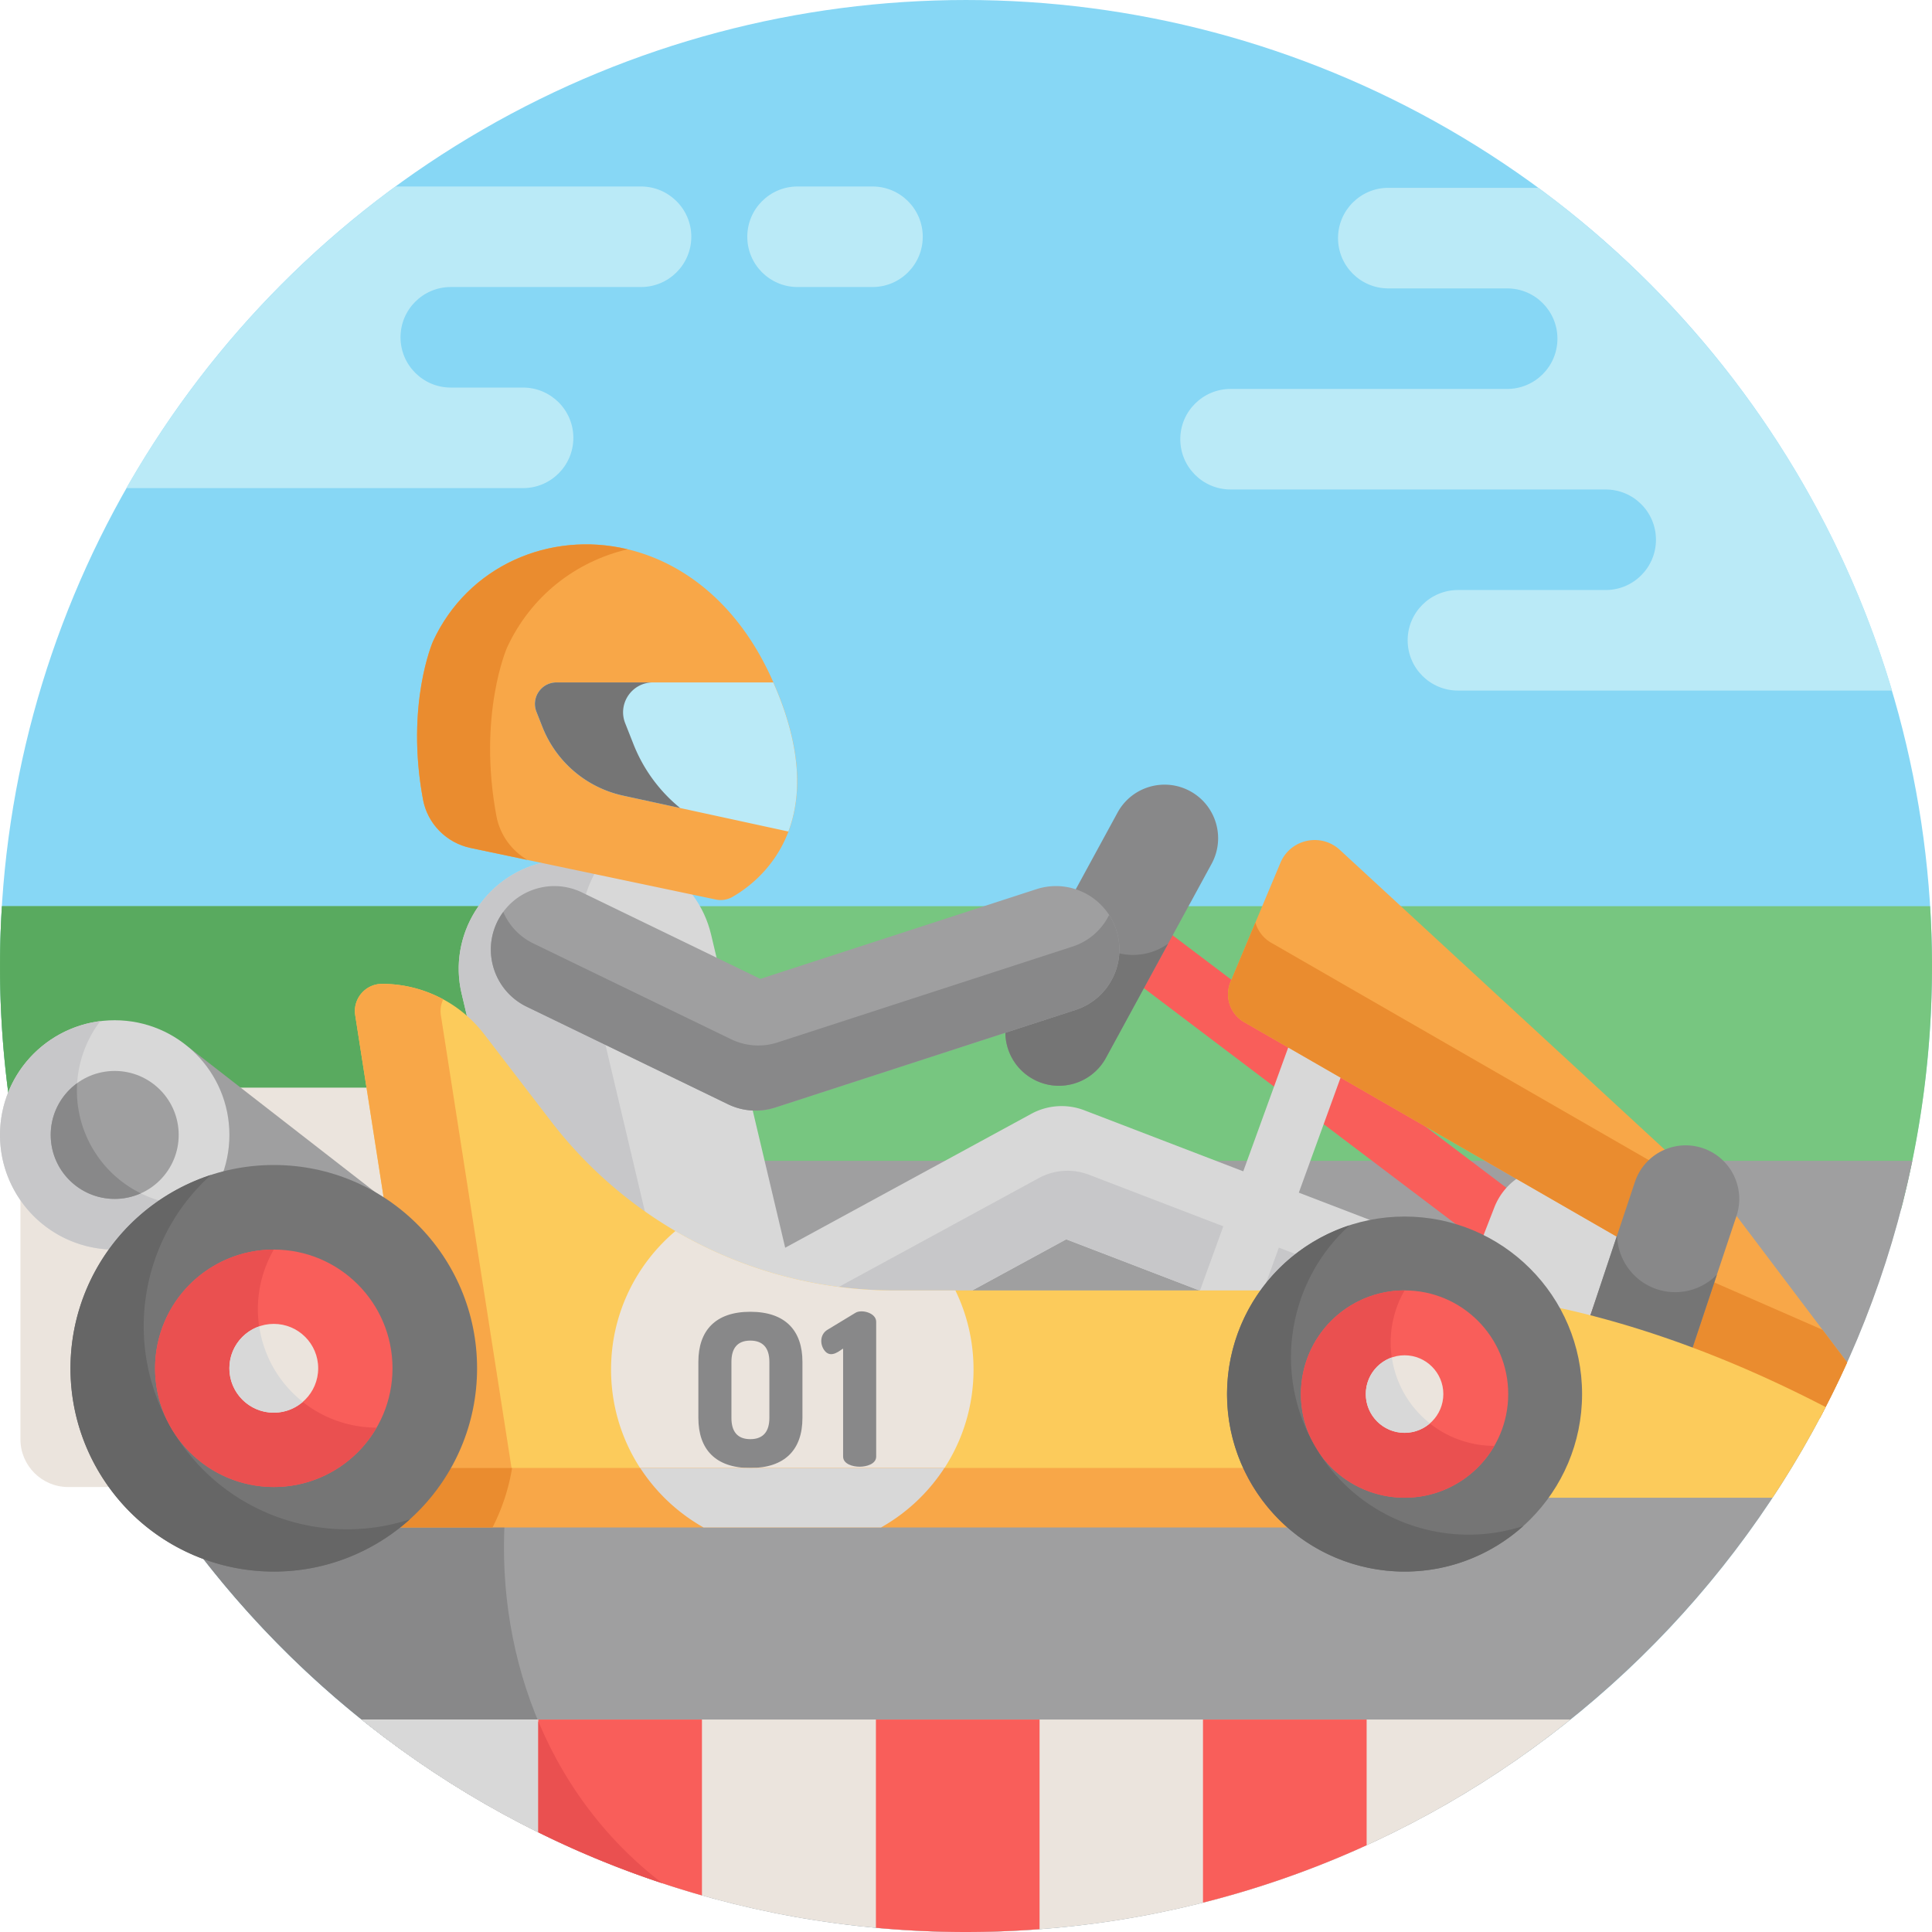 <svg xmlns="http://www.w3.org/2000/svg" viewBox="0 0 512 512"><circle cx="255.997" cy="255.999" r="255.997" fill="#87d7f5"/><g fill="#baeaf7"><path d="M407.68 49.775h-39.764c-7.334 0-13.323 5.96-13.323 13.333 0 7.356 5.966 13.322 13.322 13.322h31.5c7.42 0 13.323 6.022 13.323 13.322 0 7.356-5.966 13.322-13.322 13.322h-73.305c-7.292 0-13.323 5.922-13.323 13.323 0 7.356 5.966 13.322 13.322 13.322h99.417c7.351 0 13.322 5.962 13.322 13.323 0 7.356-5.966 13.322-13.322 13.322h-39.16c-7.292 0-13.323 5.922-13.323 13.323 0 7.356 5.966 13.322 13.322 13.322l115.056.001C485.375 128.974 451.98 82.412 407.68 49.775zM33.488 129.354l105.136-.001c7.356 0 13.322-5.966 13.322-13.322 0-7.407-6.038-13.323-13.323-13.323h-19.16c-7.356 0-13.322-5.966-13.322-13.322 0-7.355 5.964-13.323 13.322-13.323h50.418c7.356 0 13.322-5.966 13.322-13.322 0-7.407-6.038-13.323-13.323-13.323h-65.065C75.785 70.7 51.404 97.942 33.488 129.354z"/></g><path d="M.005 256.002c0 22.313 2.861 43.956 8.225 64.588h495.545c5.364-20.634 8.225-42.277 8.225-64.588 0-5.325-.182-10.606-.503-15.85H.508a259.226 259.226 0 0 0-.503 15.85z" fill="#77c680"/><path d="M137.321 240.151H.508a260.055 260.055 0 0 0-.503 15.85c0 22.313 2.861 43.956 8.225 64.588h136.813c-5.364-20.634-8.225-42.277-8.225-64.588 0-5.324.182-10.606.503-15.85z" fill="#59aa5f"/><path d="M506.789 307.637H5.216c23.888 116.632 127.092 204.361 250.788 204.361s226.898-87.729 250.785-204.361z" fill="#9f9fa0"/><path d="M193.477 307.637H5.216c18.459 90.124 84.283 162.976 170.319 191.443-62.82-48.019-53.763-155.52 17.942-191.443z" fill="#888889"/><path d="M95.83 455.694c43.855 35.221 99.549 56.304 160.173 56.304s116.318-21.084 160.172-56.304H95.83z" fill="#ebe4dd"/><path d="M96.289 456.055c1.062.849 2.13 1.689 3.205 2.521 22.313 17.267 47.948 31.211 76.041 40.505-15.18-11.604-26.151-26.686-33.067-43.387H95.835l.454.361z" fill="#d8d8d8"/><path d="M142.654 485.575a254.242 254.242 0 0 0 43.368 16.728v-46.609h-43.368v29.881z" fill="#f95e5a"/><path d="M142.654 456.144v29.431a253.787 253.787 0 0 0 32.864 13.492c-15.036-11.497-25.94-26.407-32.864-42.923z" fill="#ea5050"/><g fill="#f95e5a"><path d="M232.127 455.694v55.194c7.862.728 15.824 1.11 23.876 1.11 6.559 0 13.057-.262 19.492-.746v-55.558h-43.368zM318.804 455.694v48.527a254.135 254.135 0 0 0 43.368-15.217v-33.31h-43.368z"/></g><path d="M231.217 49.419h-19.854c-7.358 0-13.323 5.965-13.323 13.323s5.965 13.323 13.323 13.323h19.854c7.358 0 13.323-5.965 13.323-13.323s-5.965-13.323-13.323-13.323z" fill="#baeaf7"/><path d="M445.583 367.632a7.849 7.849 0 0 1-4.751-1.596L291.069 252.737a7.884 7.884 0 0 1 9.514-12.574l149.763 113.299a7.885 7.885 0 0 1 1.531 11.044 7.87 7.87 0 0 1-6.294 3.126z" fill="#f95e5a"/><path d="M280.613 287.736a14.12 14.12 0 0 1-6.775-1.732c-6.883-3.748-9.423-12.367-5.675-19.249l27.997-51.406c3.749-6.883 12.367-9.425 19.249-5.675 6.883 3.748 9.424 12.367 5.675 19.25l-27.997 51.404a14.187 14.187 0 0 1-12.474 7.408z" fill="#888889"/><path d="M300.249 253.064c-2.594 0-5.224-.63-7.662-1.959-5.262-2.865-8.269-8.248-8.363-13.84l-16.06 29.489c-3.749 6.883-1.208 15.502 5.675 19.25a14.131 14.131 0 0 0 6.775 1.732c5.028 0 9.9-2.679 12.475-7.406l16.469-30.239a16.127 16.127 0 0 1-9.309 2.973z" fill="#757575"/><path d="M191.086 384.102l-9.972 2.359c-15.438 3.653-31.059-5.99-34.711-21.429L122.34 263.324c-3.653-15.438 5.99-31.059 21.429-34.711l9.972-2.359c15.439-3.653 31.059 5.99 34.711 21.429l24.064 101.709c3.651 15.438-5.991 31.058-21.43 34.71z" fill="#d8d8d8"/><path d="M180.095 359.902l-25.337-107.088c-2.372-10.025.586-20.119 7.012-27.289a28.624 28.624 0 0 0-8.031.729l-9.972 2.359c-15.438 3.653-25.081 19.273-21.429 34.711l24.064 101.709c3.653 15.439 19.273 25.081 34.711 21.429l9.972-2.359a28.609 28.609 0 0 0 7.506-2.947c-8.956-3.531-16.124-11.229-18.496-21.254z" fill="#c7c7c9"/><path d="M400.214 372.406c-2.005 0-4.043-.36-6.025-1.122l-111.624-42.857-65.86 35.838c-8.158 4.443-18.373 1.425-22.811-6.734-4.44-8.159-1.425-18.372 6.734-22.811l72.679-39.549a16.817 16.817 0 0 1 14.066-.928l103.236 39.636 5.404-13.9c3.366-8.658 13.112-12.946 21.771-9.582 8.657 3.366 12.947 13.113 9.582 21.771l-10.595 29.51c-2.588 6.651-9.821 10.728-16.557 10.728z" fill="#d8d8d8"/><path d="M379.878 346.367l-91.275-35.044a15.916 15.916 0 0 0-13.309.878L206.53 349.62c-5.02 2.731-7.963 7.774-8.266 13.089 5.124 4.03 12.355 4.873 18.442 1.558l65.86-35.838 91.196 35.014 6.116-17.076z" fill="#c7c7c9"/><path d="M192.931 292.636l-53.359-25.853c-8.359-4.051-11.852-14.111-7.803-22.47 4.052-8.359 14.111-11.851 22.47-7.803l47.268 22.902 73.128-23.761c8.839-2.875 18.323 1.965 21.193 10.798 2.87 8.834-1.964 18.323-10.798 21.193l-79.566 25.853a16.826 16.826 0 0 1-12.533-.859z" fill="#9f9fa0"/><path d="M295.826 246.45a16.813 16.813 0 0 0-1.908-3.962 16.462 16.462 0 0 1-9.687 8.368l-78.171 25.4a16.527 16.527 0 0 1-12.311-.844l-52.423-25.4a16.449 16.449 0 0 1-7.956-8.333c-.6.816-1.144 1.689-1.602 2.634-4.049 8.359-.556 18.419 7.803 22.47l53.359 25.853a16.821 16.821 0 0 0 12.531.859l79.566-25.853c8.835-2.87 13.669-12.358 10.799-21.192z" fill="#888889"/><path d="M324.98 353.784a7.884 7.884 0 0 1-7.409-10.576l26.598-73.264a7.882 7.882 0 0 1 10.101-4.72 7.884 7.884 0 0 1 4.72 10.101l-26.598 73.264a7.889 7.889 0 0 1-7.412 5.195z" fill="#d8d8d8"/><path d="M460.19 322.211l-105.118-96.979c-5.017-4.629-13.109-2.868-15.748 3.428l-13.217 31.523a8.54 8.54 0 0 0 3.894 10.857l103.822 59.774 26.367-8.603z" fill="#f8a748"/><path d="M436.266 313.232a14.123 14.123 0 0 1 2.629-4.666l-101.71-58.558a9.08 9.08 0 0 1-4.494-5.528l-6.584 15.703a8.54 8.54 0 0 0 3.894 10.857l100.954 58.122 5.311-15.93z" fill="#ea8c2f"/><path d="M460.19 322.211l-14.601 37.538 36.689 16.05a254.993 254.993 0 0 0 7.239-14.742l-29.327-38.846z" fill="#f8a748"/><path d="M453.468 339.492l-7.879 20.256 36.689 16.05a254.993 254.993 0 0 0 7.239-14.742l-6.531-8.651-29.518-12.913z" fill="#ea8c2f"/><path d="M428.224 373.211c-7.435-2.479-11.452-10.517-8.973-17.951l14.015-42.027c2.479-7.435 10.518-11.454 17.951-8.973 7.435 2.479 11.452 10.517 8.973 17.951l-14.015 42.027c-2.479 7.435-10.517 11.452-17.951 8.973z" fill="#888889"/><path d="M443.965 342.44c-1.62 0-3.267-.257-4.888-.798-6.33-2.111-10.365-7.925-10.54-14.229l-9.286 27.846c-2.479 7.434 1.538 15.472 8.973 17.951 7.435 2.48 15.473-1.539 17.951-8.973l8.819-26.446a15.484 15.484 0 0 1-11.029 4.649z" fill="#757575"/><path d="M110.008 394.074H18.032c-6.938 0-12.614-5.676-12.614-12.614v-80.604c0-6.938 5.676-12.614 12.614-12.614h91.976c6.938 0 12.614 5.676 12.614 12.614v80.604c0 6.937-5.676 12.614-12.614 12.614z" fill="#ebe4dd"/><path d="M49.884 277.445l51.849 40.277H53.946c0-.001 12.547-17.173-4.062-40.277z" fill="#9f9fa0"/><circle cx="30.398" cy="300.769" r="30.393" fill="#d8d8d8"/><path d="M24.455 304.196c-6.307-10.924-5.06-24.135 2.117-33.589a30.306 30.306 0 0 0-11.37 3.836C.665 282.836-4.315 301.424 4.078 315.96c8.393 14.537 26.981 19.517 41.517 11.125a30.279 30.279 0 0 0 9.007-7.929c-11.776 1.489-23.84-4.037-30.147-14.96z" fill="#c7c7c9"/><circle cx="30.398" cy="300.769" r="16.957" fill="#9f9fa0"/><path d="M37.307 316.24a30.239 30.239 0 0 1-12.853-12.045 30.233 30.233 0 0 1-4.005-17.143c-4.241 3.082-7.009 8.068-7.009 13.712 0 9.365 7.592 16.957 16.958 16.957 2.463 0 4.797-.537 6.909-1.481z" fill="#888889"/><path d="M483.813 372.888c-28.438-14.78-69.175-30.91-111.586-30.91H236.985a114.702 114.702 0 0 1-90.984-44.856l-17.696-23.051a34.1 34.1 0 0 0-27.05-13.336c-4.421 0-7.8 3.946-7.118 8.315l19.956 127.865h355.646a255.924 255.924 0 0 0 14.074-24.027z" fill="#fccb5b"/><path d="M117.459 264.845a34.025 34.025 0 0 0-16.205-4.108c-4.421 0-7.8 3.946-7.118 8.315l19.956 127.865h22.701l-19.956-127.865a7.147 7.147 0 0 1 .622-4.207z" fill="#f8a748"/><path d="M257.997 362.942c0-7.517-1.73-14.628-4.808-20.963h-16.205a114.665 114.665 0 0 1-57.978-15.745c-10.435 8.81-17.07 21.982-17.07 36.708 0 13.269 5.381 25.281 14.08 33.974h67.901c8.7-8.693 14.08-20.705 14.08-33.974z" fill="#ebe4dd"/><g fill="#888889"><path d="M198.837 389.032c-9.275 0-13.762-5.011-13.762-13.256v-14.885c0-8.214 4.477-13.256 13.762-13.256 9.383 0 13.817 5.082 13.817 13.256v14.885c0 8.408-4.651 13.256-13.817 13.256zm5.055-28.141c0-3.831-1.851-5.617-5.055-5.617-3.49 0-5 2.113-5 5.617v14.885c0 3.526 1.529 5.617 5 5.617 3.506 0 5.055-2.125 5.055-5.617v-14.885zM223.434 357.408c-.507.123-3.222 2.971-5.027.366-1.215-1.755-1.007-4.236.871-5.364l7.415-4.494c1.591-1.011 5.504-.02 5.504 2.359v35.724c0 1.973-2.547 2.696-4.381 2.696-1.825 0-4.382-.708-4.382-2.696v-28.591z"/></g><path fill="#f8a748" d="M104.019 389.028h240.738v15.767H104.019z"/><path d="M135.708 389.032h-31.69v15.767h26.499a53.47 53.47 0 0 0 5.191-15.767z" fill="#ea8c2f"/><circle cx="372.226" cy="369.438" r="47.04" fill="#757575"/><circle cx="372.226" cy="369.438" r="27.468" fill="#f95e5a"/><path d="M372.225 369.443c-5.083-8.803-4.731-19.247.002-27.465a27.322 27.322 0 0 0-13.736 3.677c-13.138 7.585-17.639 24.384-10.054 37.522s24.384 17.639 37.522 10.054a27.325 27.325 0 0 0 10.052-10.057c-9.483-.01-18.704-4.927-23.786-13.731z" fill="#ea5050"/><circle cx="372.226" cy="369.438" r="10.273" fill="#ebe4dd"/><path d="M378.934 377.211a27.36 27.36 0 0 1-10.083-17.463c-4.015 1.397-6.9 5.204-6.9 9.695 0 5.674 4.599 10.273 10.273 10.273 2.568 0 4.909-.948 6.71-2.505z" fill="#d8d8d8"/><circle cx="72.559" cy="362.608" r="53.871" fill="#757575"/><g fill="#666"><path d="M348.433 383.18c-11.312-19.592-6.922-43.936 9.258-58.476a47.252 47.252 0 0 0-8.985 4.003c-22.499 12.99-30.208 41.758-17.218 64.256 12.99 22.499 41.758 30.207 64.256 17.218a47.22 47.22 0 0 0 7.96-5.78c-20.683 6.74-43.96-1.629-55.271-21.221zM45.308 378.342c-12.955-22.439-7.927-50.318 10.602-66.97a54.127 54.127 0 0 0-10.291 4.585c-25.767 14.876-34.595 47.824-19.718 73.59 14.876 25.766 47.824 34.595 73.59 19.718a54.087 54.087 0 0 0 9.116-6.619c-23.687 7.72-50.345-1.865-63.299-24.304z"/></g><circle cx="72.559" cy="362.608" r="31.458" fill="#f95e5a"/><path d="M72.555 362.611c-5.821-10.082-5.418-22.043.002-31.454a31.295 31.295 0 0 0-15.731 4.211c-15.046 8.687-20.201 27.926-11.514 42.972s27.926 20.201 42.972 11.514a31.305 31.305 0 0 0 11.512-11.518c-10.861-.012-21.42-5.643-27.241-15.725z" fill="#ea5050"/><circle cx="72.559" cy="362.608" r="11.765" fill="#ebe4dd"/><g fill="#d8d8d8"><path d="M80.239 371.507a31.311 31.311 0 0 1-11.547-20c-4.598 1.6-7.903 5.96-7.903 11.103 0 6.498 5.267 11.765 11.765 11.765a11.702 11.702 0 0 0 7.685-2.868zM169.665 389.032a48.245 48.245 0 0 0 16.796 15.767h47.013a48.245 48.245 0 0 0 16.796-15.767h-80.605z"/></g><path d="M124.73 224.722l64.936 13.656a6.309 6.309 0 0 0 4.432-.682c7.188-4.101 28.07-19.967 9.988-58.775-21.549-46.251-73.581-43.098-89.348-8.935 0 0-7.331 16.709-2.633 41.907 1.2 6.432 6.22 11.482 12.625 12.829z" fill="#f8a748"/><path d="M131.554 216.262c-5.002-26.826 2.803-44.614 2.803-44.614 6.379-13.822 18.336-22.869 31.967-26.081-20.696-4.946-42.355 4.419-51.584 24.418 0 0-7.331 16.709-2.633 41.907 1.2 6.433 6.22 11.483 12.624 12.83l15.027 3.16c-4.211-2.476-7.279-6.657-8.204-11.62z" fill="#ea8c2f"/><path d="M142.166 188.641l1.593 4.035a29.8 29.8 0 0 0 21.394 18.18l43.782 9.509c3.397-8.976 3.835-21.772-3.993-39.516h-57.473c-4.022 0-6.779 4.052-5.303 7.792z" fill="#baeaf7"/><path d="M167.897 197.27l-2.212-5.602c-2.05-5.193 1.778-10.819 7.361-10.819h-25.579c-4.021 0-6.778 4.052-5.302 7.792l1.593 4.035a29.8 29.8 0 0 0 21.394 18.18l15.096 3.279a41.354 41.354 0 0 1-12.351-16.865z" fill="#757575"/></svg>